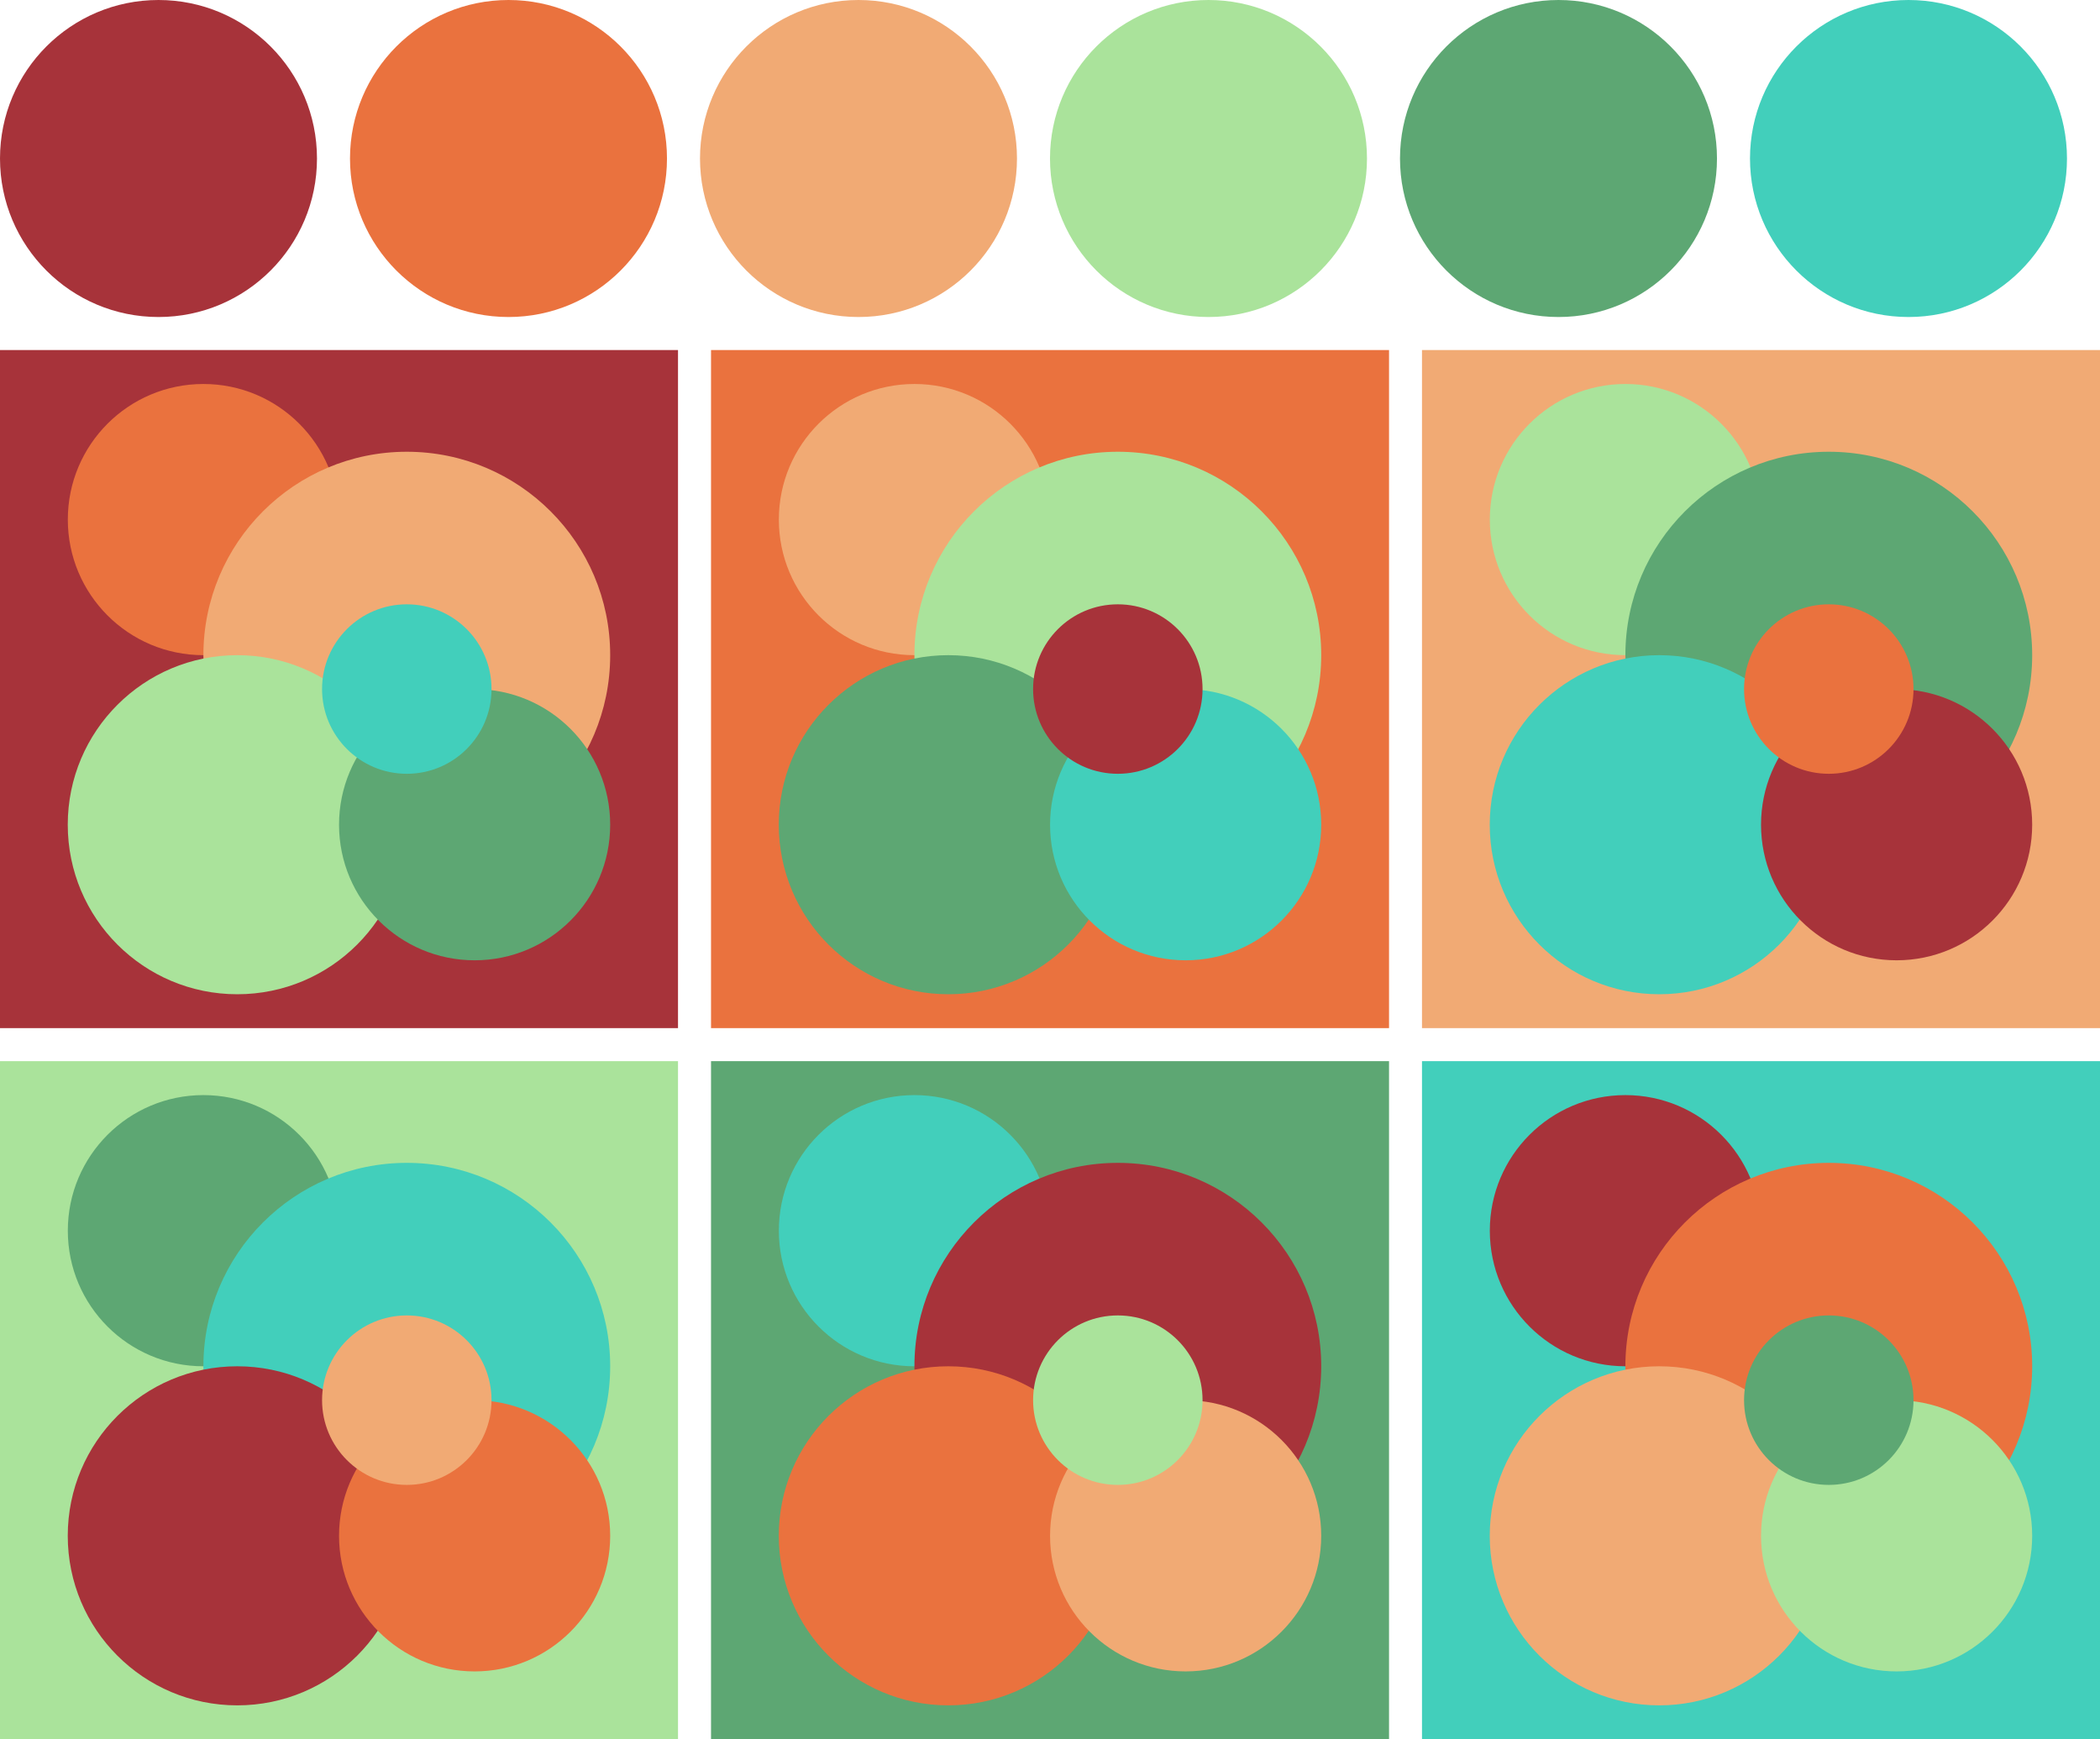 <svg version="1.1" xmlns="http://www.w3.org/2000/svg" xmlns:xlink="http://www.w3.org/1999/xlink" xmlns:inkscape="http://www.inkscape.org/namespaces/inkscape" width="318" height="263.33"><g transform="translate(24 24)"><circle fill="#a7333a" cx="0" cy="0" r="24"/><circle fill="#ea723e" cx="53" cy="0" r="24"/><circle fill="#f1aa74" cx="106" cy="0" r="24"/><circle fill="#aae39b" cx="159" cy="0" r="24"/><circle fill="#5da773" cx="212" cy="0" r="24"/><circle fill="#42cfbb" cx="265" cy="0" r="24"/></g><g transform="translate(0 53)"><rect fill="#a7333a" x="0" y="0" width="102.67" height="102.67"/><circle fill="#ea723e" cx="30.80" cy="25.67" r="20.53"/><circle fill="#f1aa74" cx="61.60" cy="46.20" r="30.80"/><circle fill="#aae39b" cx="35.93" cy="71.87" r="25.67"/><circle fill="#5da773" cx="71.87" cy="71.87" r="20.53"/><circle fill="#42cfbb" cx="61.60" cy="51.33" r="12.83"/></g><g transform="translate(107.67 53)"><rect fill="#ea723e" x="0" y="0" width="102.67" height="102.67"/><circle fill="#f1aa74" cx="30.80" cy="25.67" r="20.53"/><circle fill="#aae39b" cx="61.60" cy="46.20" r="30.80"/><circle fill="#5da773" cx="35.93" cy="71.87" r="25.67"/><circle fill="#42cfbb" cx="71.87" cy="71.87" r="20.53"/><circle fill="#a7333a" cx="61.60" cy="51.33" r="12.83"/></g><g transform="translate(215.33 53)"><rect fill="#f1aa74" x="0" y="0" width="102.67" height="102.67"/><circle fill="#aae39b" cx="30.80" cy="25.67" r="20.53"/><circle fill="#5da773" cx="61.60" cy="46.20" r="30.80"/><circle fill="#42cfbb" cx="35.93" cy="71.87" r="25.67"/><circle fill="#a7333a" cx="71.87" cy="71.87" r="20.53"/><circle fill="#ea723e" cx="61.60" cy="51.33" r="12.83"/></g><g transform="translate(0 160.67)"><rect fill="#aae39b" x="0" y="0" width="102.67" height="102.67"/><circle fill="#5da773" cx="30.80" cy="25.67" r="20.53"/><circle fill="#42cfbb" cx="61.60" cy="46.20" r="30.80"/><circle fill="#a7333a" cx="35.93" cy="71.87" r="25.67"/><circle fill="#ea723e" cx="71.87" cy="71.87" r="20.53"/><circle fill="#f1aa74" cx="61.60" cy="51.33" r="12.83"/></g><g transform="translate(107.67 160.67)"><rect fill="#5da773" x="0" y="0" width="102.67" height="102.67"/><circle fill="#42cfbb" cx="30.80" cy="25.67" r="20.53"/><circle fill="#a7333a" cx="61.60" cy="46.20" r="30.80"/><circle fill="#ea723e" cx="35.93" cy="71.87" r="25.67"/><circle fill="#f1aa74" cx="71.87" cy="71.87" r="20.53"/><circle fill="#aae39b" cx="61.60" cy="51.33" r="12.83"/></g><g transform="translate(215.33 160.67)"><rect fill="#42cfbb" x="0" y="0" width="102.67" height="102.67"/><circle fill="#a7333a" cx="30.80" cy="25.67" r="20.53"/><circle fill="#ea723e" cx="61.60" cy="46.20" r="30.80"/><circle fill="#f1aa74" cx="35.93" cy="71.87" r="25.67"/><circle fill="#aae39b" cx="71.87" cy="71.87" r="20.53"/><circle fill="#5da773" cx="61.60" cy="51.33" r="12.83"/></g></svg>